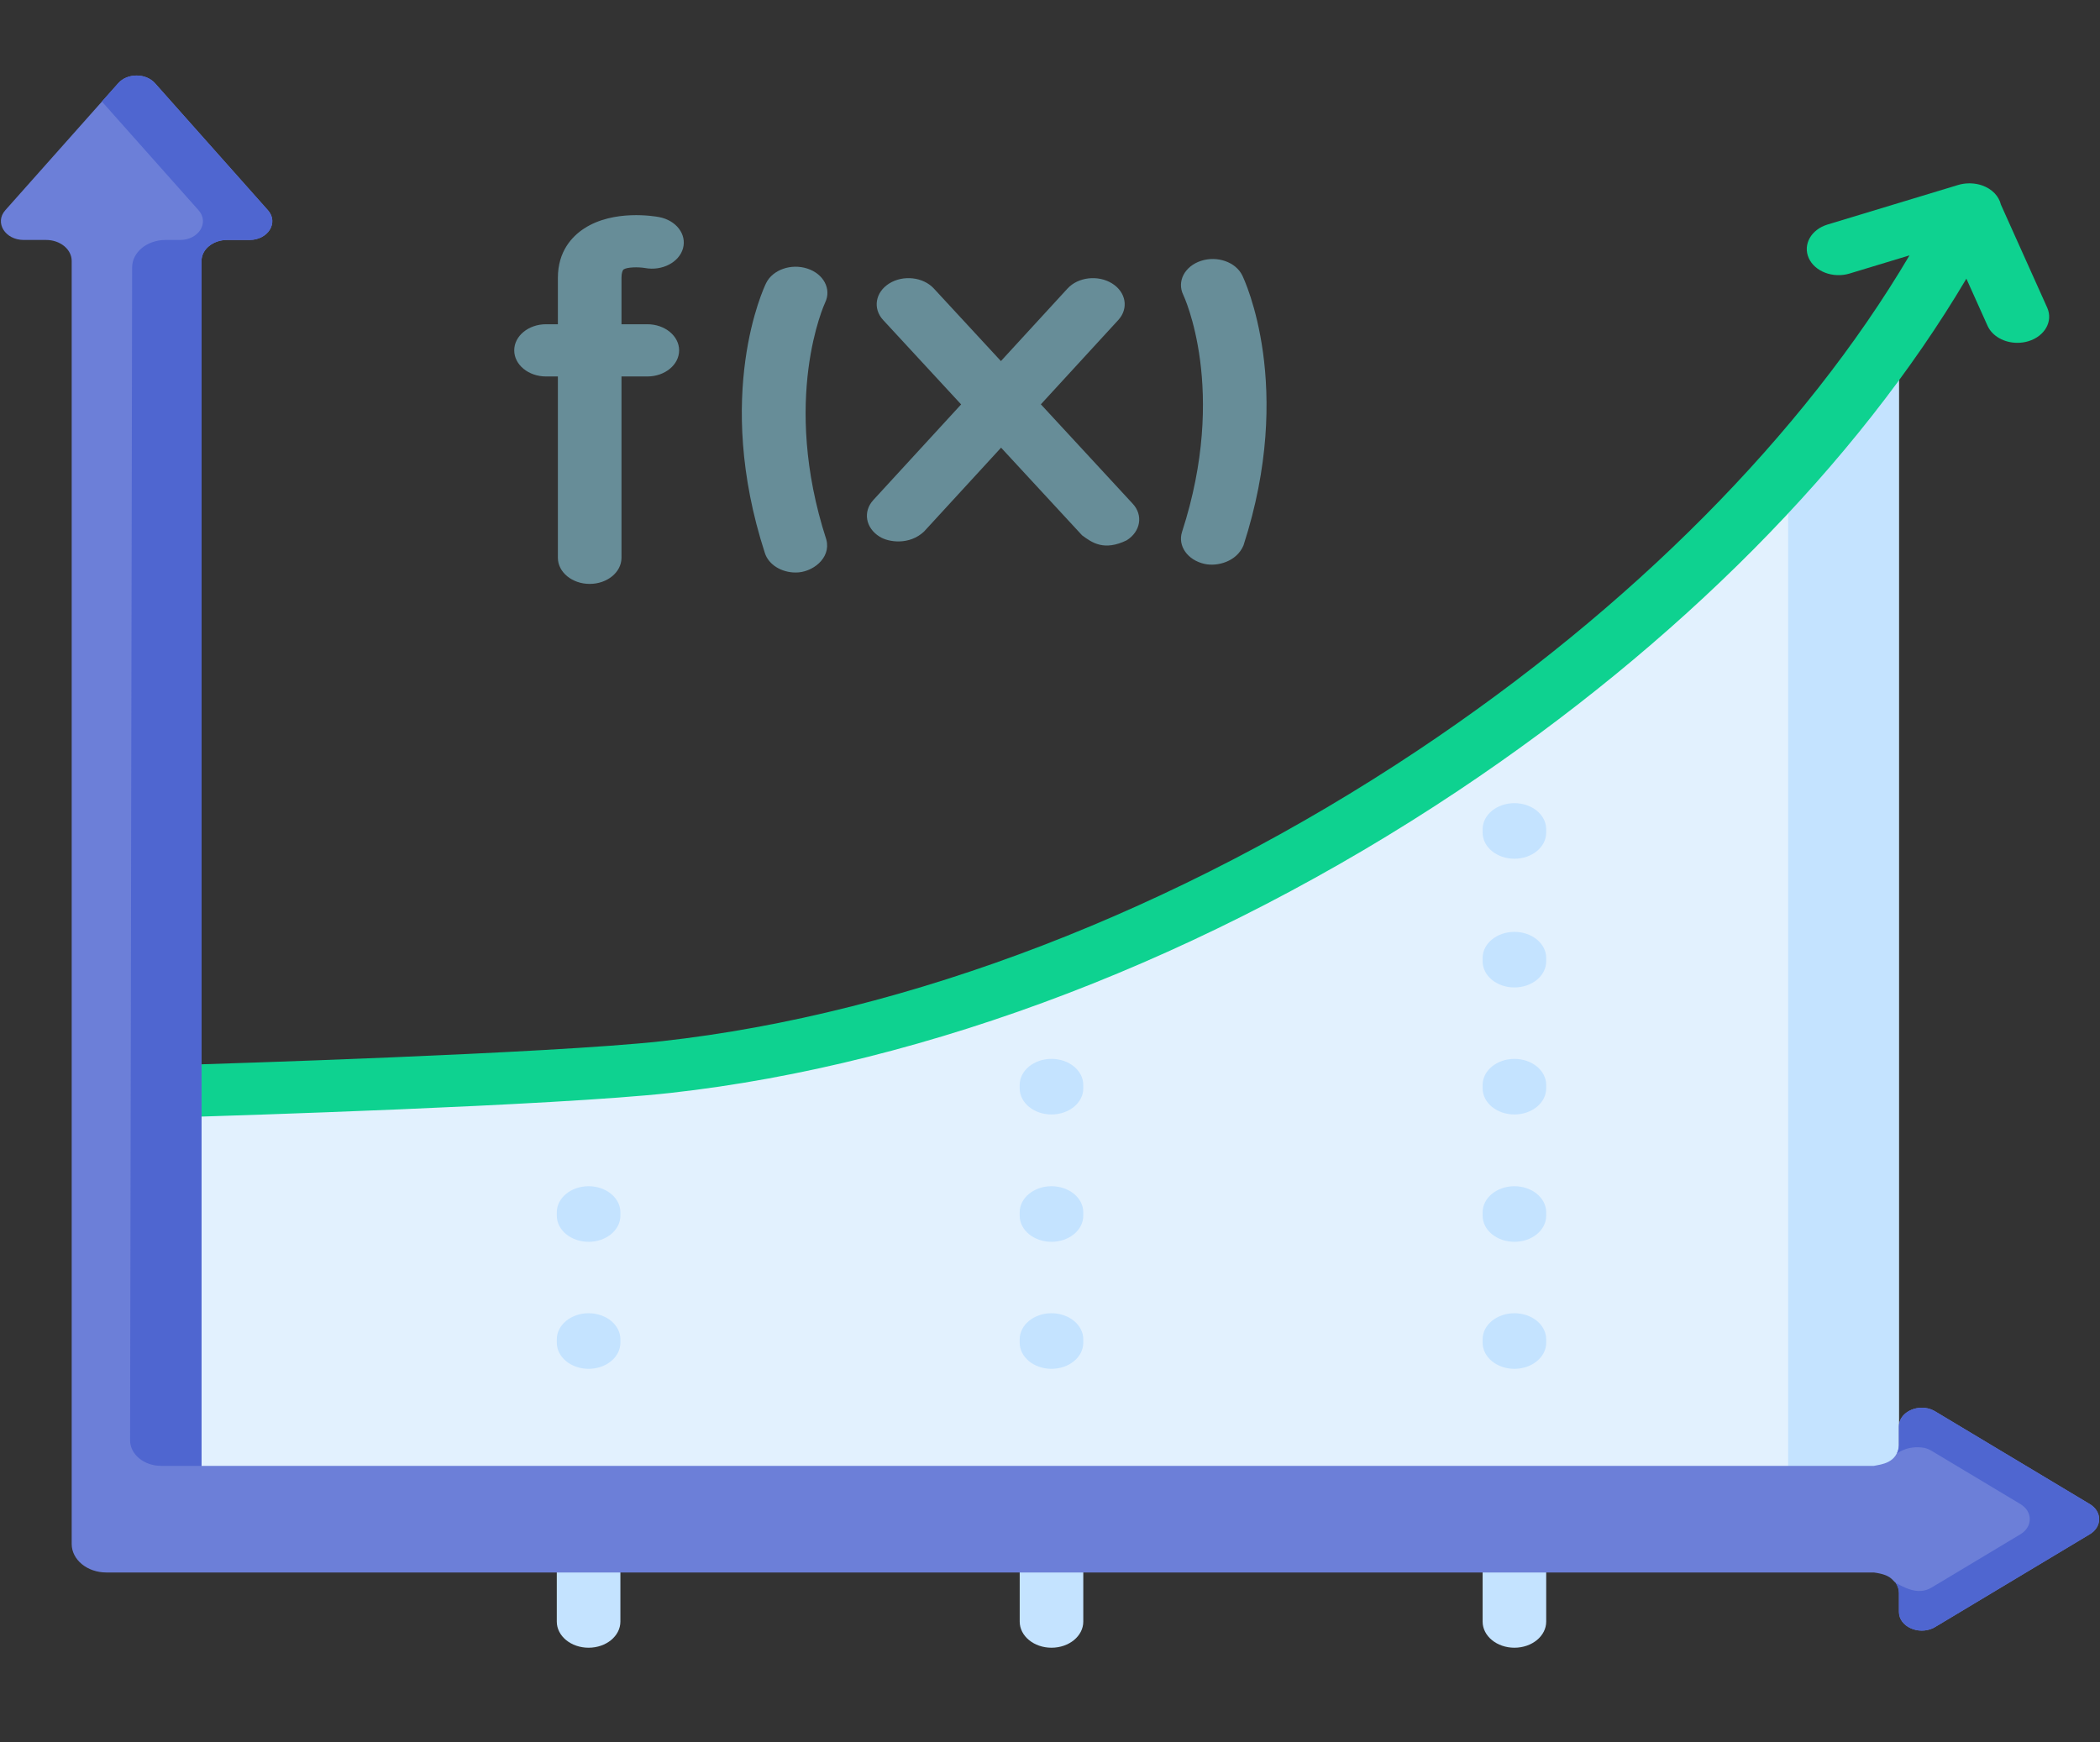 <svg width="94" height="78" viewBox="0 0 94 78" fill="none" xmlns="http://www.w3.org/2000/svg">
<rect x="0" y="0" width="94" height="78" fill="#333333" stroke="none"/>
<g clip-path="url(#clip0)">
<path d="M29.824 47.767C24.654 48.303 8.071 48.814 8.071 48.814V66.556H84.996V14.685H84.982C73.843 30.844 51.255 45.543 29.824 47.767Z" fill="#E2F1FE"/>
<path d="M84.982 14.686C83.525 16.799 81.868 18.869 80.041 20.877V66.556H84.996V14.686H84.982Z" fill="#C4E3FF"/>
<path d="M67.788 55.591C67.002 55.591 66.365 55.068 66.365 54.422V54.272C66.365 53.626 67.002 53.102 67.788 53.102C68.574 53.102 69.211 53.626 69.211 54.272V54.422C69.211 55.068 68.574 55.591 67.788 55.591Z" fill="#C4E3FF"/>
<path d="M69.211 59.957V60.108C69.211 60.753 68.574 61.277 67.788 61.277C67.002 61.277 66.365 60.753 66.365 60.108V59.957C66.365 59.312 67.002 58.788 67.788 58.788C68.574 58.788 69.211 59.312 69.211 59.957Z" fill="#C4E3FF"/>
<path d="M69.211 48.571V48.721C69.211 49.367 68.574 49.89 67.788 49.89C67.002 49.89 66.365 49.367 66.365 48.721V48.571C66.365 47.925 67.002 47.402 67.788 47.402C68.574 47.402 69.211 47.925 69.211 48.571Z" fill="#C4E3FF"/>
<path d="M67.788 44.204C67.002 44.204 66.365 43.681 66.365 43.035V42.885C66.365 42.239 67.002 41.716 67.788 41.716C68.574 41.716 69.211 42.239 69.211 42.885V43.035C69.211 43.681 68.574 44.204 67.788 44.204Z" fill="#C4E3FF"/>
<path d="M67.788 38.442C67.002 38.442 66.365 37.919 66.365 37.273V37.123C66.365 36.477 67.002 35.954 67.788 35.954C68.574 35.954 69.211 36.477 69.211 37.123V37.273C69.211 37.919 68.574 38.442 67.788 38.442Z" fill="#C4E3FF"/>
<path d="M47.066 55.591C46.28 55.591 45.643 55.067 45.643 54.422V54.271C45.643 53.626 46.28 53.102 47.066 53.102C47.853 53.102 48.49 53.626 48.49 54.271V54.422C48.49 55.067 47.853 55.591 47.066 55.591Z" fill="#C4E3FF"/>
<path d="M48.49 59.957V60.108C48.49 60.753 47.853 61.277 47.066 61.277C46.28 61.277 45.643 60.753 45.643 60.108V59.957C45.643 59.312 46.28 58.788 47.066 58.788C47.853 58.788 48.49 59.312 48.49 59.957Z" fill="#C4E3FF"/>
<path d="M48.49 48.571V48.721C48.49 49.367 47.853 49.89 47.066 49.89C46.28 49.89 45.643 49.367 45.643 48.721V48.571C45.643 47.925 46.28 47.401 47.066 47.401C47.853 47.401 48.49 47.925 48.49 48.571Z" fill="#C4E3FF"/>
<path d="M26.347 55.591C25.561 55.591 24.924 55.067 24.924 54.422V54.271C24.924 53.626 25.561 53.102 26.347 53.102C27.133 53.102 27.77 53.626 27.77 54.271V54.422C27.77 55.067 27.133 55.591 26.347 55.591Z" fill="#C4E3FF"/>
<path d="M27.77 59.957V60.108C27.77 60.753 27.133 61.277 26.347 61.277C25.561 61.277 24.924 60.753 24.924 60.108V59.957C24.924 59.312 25.561 58.788 26.347 58.788C27.133 58.788 27.77 59.312 27.77 59.957Z" fill="#C4E3FF"/>
<path d="M91.637 13.773L89.563 9.157C89.476 8.785 89.172 8.455 88.715 8.298C88.555 8.243 88.39 8.215 88.227 8.209C88.216 8.209 88.204 8.209 88.192 8.208C88.171 8.208 88.15 8.208 88.129 8.208C87.971 8.21 87.809 8.232 87.652 8.28L81.805 10.051C81.068 10.275 80.691 10.947 80.963 11.553C81.235 12.159 82.053 12.469 82.791 12.245L85.473 11.432C80.752 19.422 73.04 27.205 63.473 33.584C52.72 40.752 40.702 45.378 29.633 46.609C24.598 47.169 9.124 47.642 8.968 47.646C8.182 47.67 7.569 48.212 7.598 48.858C7.626 49.488 8.258 49.983 9.02 49.983C9.037 49.983 9.055 49.983 9.073 49.983C9.714 49.963 24.842 49.501 30.015 48.926C41.594 47.638 54.113 42.834 65.267 35.399C75.141 28.816 83.115 20.763 88.019 12.475L88.966 14.583C89.178 15.055 89.722 15.347 90.302 15.347C90.465 15.347 90.632 15.324 90.794 15.275C91.532 15.051 91.909 14.379 91.637 13.773V13.773Z" fill="#0ED290"/>
<path d="M26.346 73.762C25.56 73.762 24.923 73.239 24.923 72.593V67.707C24.923 67.061 25.56 66.538 26.346 66.538C27.133 66.538 27.77 67.061 27.77 67.707V72.593C27.77 73.239 27.133 73.762 26.346 73.762Z" fill="#C4E3FF"/>
<path d="M47.067 73.762C46.281 73.762 45.644 73.239 45.644 72.593V67.707C45.644 67.061 46.281 66.538 47.067 66.538C47.853 66.538 48.49 67.061 48.49 67.707V72.593C48.49 73.239 47.853 73.762 47.067 73.762Z" fill="#C4E3FF"/>
<path d="M67.788 73.762C67.002 73.762 66.365 73.239 66.365 72.593V67.707C66.365 67.061 67.002 66.538 67.788 66.538C68.574 66.538 69.211 67.061 69.211 67.707V72.593C69.211 73.239 68.574 73.762 67.788 73.762Z" fill="#C4E3FF"/>
<path d="M93.541 67.331L86.62 63.18C86.573 63.152 86.518 63.124 86.459 63.1C86.44 63.093 86.423 63.086 86.404 63.079C85.761 62.862 85 63.244 85 63.856V64.698C84.929 65.508 84.193 65.555 83.876 65.621H9.02V11.682C9.02 11.163 9.533 10.742 10.165 10.742H11.167C12.002 10.742 12.484 9.964 11.992 9.41L6.939 3.726C6.531 3.266 5.697 3.266 5.291 3.726L0.238 9.41C-0.254 9.964 0.228 10.742 1.061 10.742H2.064C2.697 10.742 3.209 11.163 3.209 11.682V65.621V69.118V69.118C3.209 69.823 3.905 70.394 4.762 70.394H83.876C84.655 70.497 84.687 70.733 84.85 70.854C84.945 70.989 85 71.147 85 71.315V72.157C85 72.815 85.869 73.204 86.535 72.882C86.565 72.866 86.594 72.85 86.62 72.835L93.541 68.684C94.101 68.349 94.101 67.665 93.541 67.331V67.331Z" fill="#6C7FD8"/>
<path d="M93.542 68.684L86.621 72.835C86.594 72.85 86.566 72.866 86.535 72.882C85.869 73.204 85 72.815 85 72.157V71.315C85 71.147 84.945 70.989 84.85 70.854C85.262 71.088 85.628 71.246 85.993 71.22C86.148 71.207 86.304 71.162 86.446 71.077L90.437 68.684C90.997 68.349 90.997 67.665 90.437 67.331L86.446 64.938C86.304 64.853 86.148 64.807 85.993 64.795C85.617 64.768 85.302 64.82 84.915 65.054C84.97 64.945 85 64.825 85 64.698V63.856C85 63.244 85.761 62.862 86.404 63.079C86.424 63.087 86.441 63.093 86.46 63.1C86.518 63.124 86.573 63.152 86.621 63.18L93.542 67.331C94.102 67.665 94.102 68.349 93.542 68.684V68.684Z" fill="#4F66D0"/>
<path d="M11.992 9.41L6.939 3.726C6.531 3.266 5.697 3.266 5.291 3.726L4.562 4.546L8.887 9.41C9.379 9.964 8.897 10.742 8.062 10.742H7.41C6.584 10.742 5.915 11.291 5.915 11.969L5.823 64.475C5.822 65.107 6.446 65.621 7.216 65.621H9.02V11.682C9.02 11.163 9.533 10.742 10.165 10.742H11.167C12.002 10.742 12.484 9.964 11.992 9.41V9.41Z" fill="#4F66D0"/>
<path d="M46.591 18.1L50.057 14.325C50.53 13.809 50.405 13.076 49.777 12.687C49.149 12.298 48.257 12.401 47.784 12.917L44.803 16.164L41.799 12.914C41.324 12.4 40.431 12.299 39.805 12.689C39.179 13.08 39.057 13.813 39.532 14.327L43.022 18.104L39.091 22.385C38.618 22.901 38.743 23.634 39.371 24.023C39.769 24.279 40.708 24.414 41.364 23.793L44.81 20.04L48.436 23.964C48.888 24.301 49.424 24.675 50.43 24.189C51.056 23.798 51.179 23.065 50.704 22.551L46.591 18.1Z" fill="#678D98"/>
<path d="M29.503 9.718C29.299 9.68 27.467 9.366 26.145 10.23C25.61 10.58 24.972 11.247 24.972 12.438V14.515H24.442C23.656 14.515 23.018 15.039 23.018 15.684C23.018 16.33 23.656 16.853 24.442 16.853H24.972V24.97C24.972 25.615 25.61 26.139 26.395 26.139C27.182 26.139 27.819 25.615 27.819 24.97V16.853H28.976C29.762 16.853 30.399 16.33 30.399 15.684C30.399 15.039 29.762 14.515 28.976 14.515H27.819V12.438C27.819 12.222 27.868 12.093 27.917 12.06C28.069 11.959 28.556 11.944 28.876 11.999C29.639 12.138 30.396 11.746 30.572 11.12C30.748 10.491 30.269 9.863 29.503 9.718V9.718Z" fill="#678D98"/>
<path d="M36.142 12.024C35.412 11.784 34.584 12.076 34.292 12.675C34.194 12.875 31.932 17.657 34.238 24.76C34.408 25.283 34.983 25.629 35.612 25.629C36.343 25.641 37.211 24.999 36.989 24.158C34.947 17.868 36.907 13.603 36.937 13.54C37.225 12.941 36.87 12.263 36.142 12.024V12.024Z" fill="#678D98"/>
<path d="M55.607 12.33C55.315 11.73 54.487 11.439 53.757 11.678C53.027 11.918 52.672 12.599 52.964 13.198C52.984 13.24 54.975 17.451 52.91 23.813C52.708 24.436 53.159 25.077 53.919 25.244C54.5 25.372 55.359 25.137 55.661 24.415C57.966 17.312 55.704 12.53 55.607 12.33V12.33Z" fill="#678D98"/>
</g>
<defs>
<clipPath id="clip0">
<rect width="93.921" height="77.143" fill="white" transform="translate(0.04)"/>
</clipPath>
</defs>
</svg>
